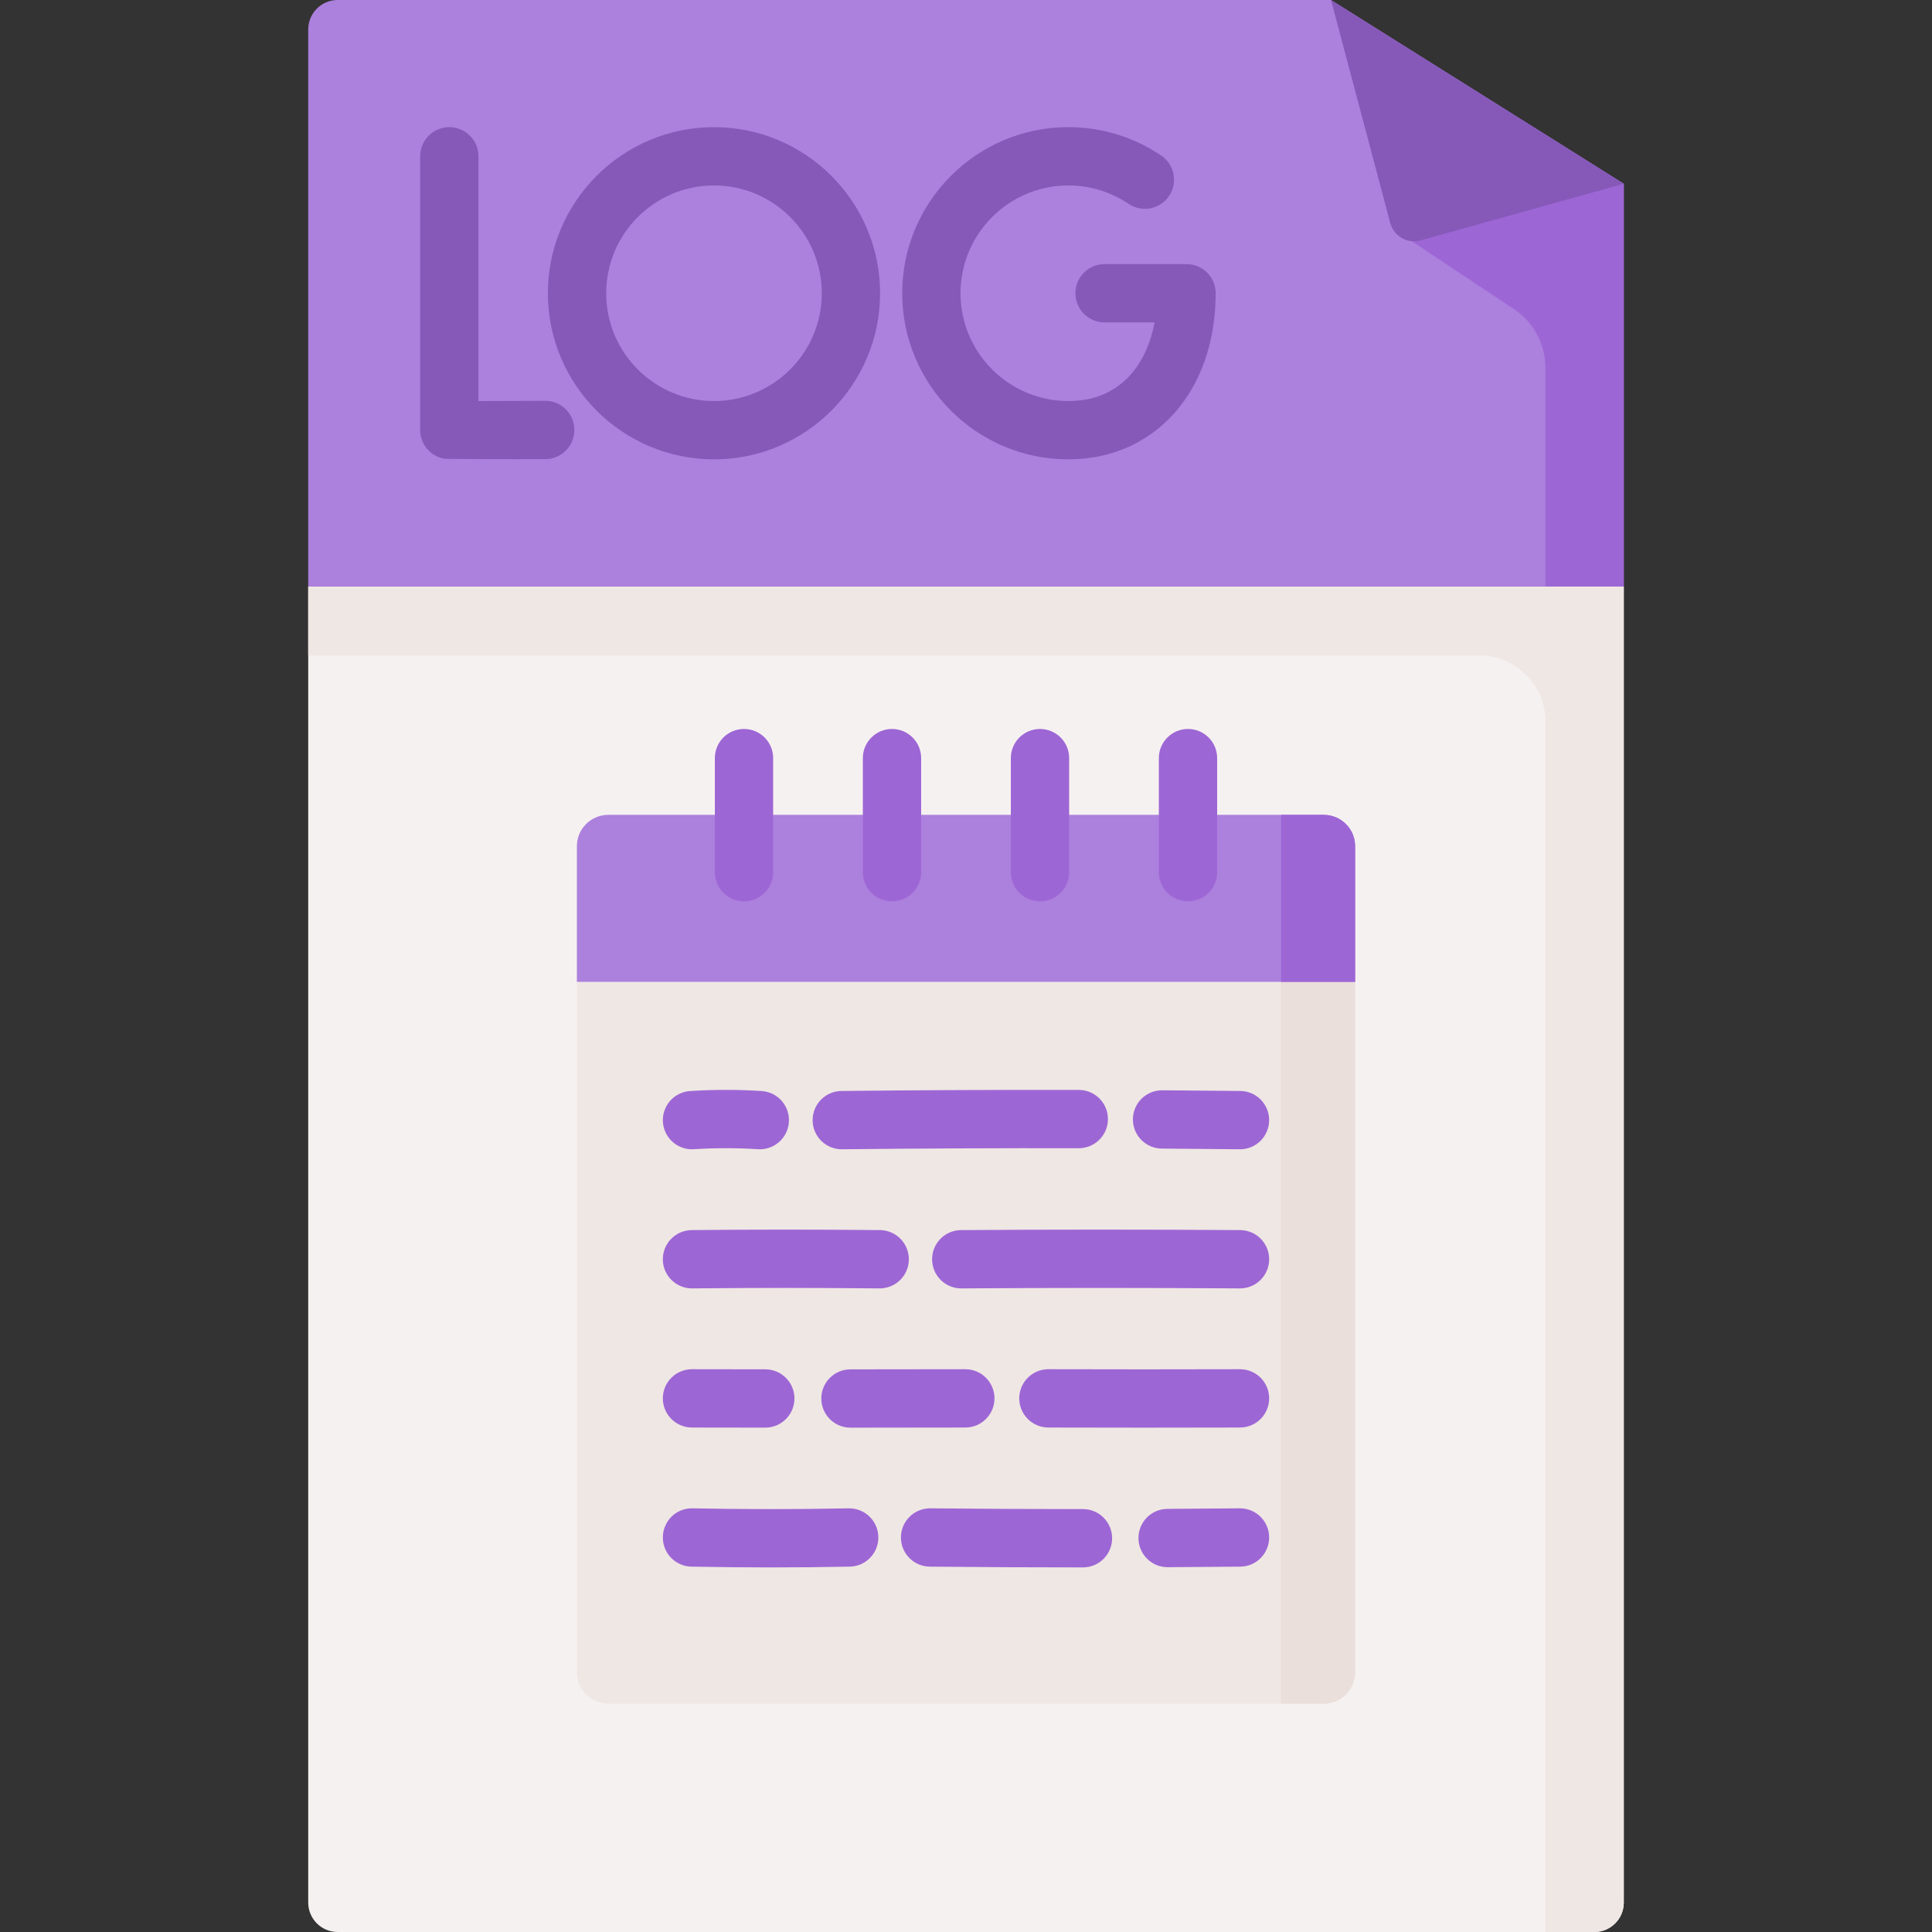 <svg id="Capa_1" enable-background="new 0 0 512 512" height="512" viewBox="0 0 512 512" width="512" xmlns="http://www.w3.org/2000/svg"><rect x="0" y="0" width="512" height="512" fill="#333333" stroke="none"/><g><path d="m422.518 512h-333.036c-4.309 0-7.802-3.493-7.802-7.802v-348.77h348.64v348.77c0 4.309-3.493 7.802-7.802 7.802z" fill="#f6f1f1"/><path d="m81.68 155.428v18.284h310.353c9.676 0 17.52 7.844 17.52 17.52v320.768h12.965c4.309 0 7.802-3.493 7.802-7.802v-348.77z" fill="#efe7e4"/><path d="m352.731 0h-263.249c-4.309 0-7.802 3.493-7.802 7.802v147.625h348.64v-106.73z" fill="#ac80dd"/><path d="m370.304 61.369 30.893 20.529c5.219 3.468 8.356 9.319 8.356 15.586v57.944h20.767v-106.731z" fill="#9d66d5"/><path d="m352.731 0 15.701 59.105c.932 3.507 4.549 5.576 8.044 4.602l53.845-15.01z" fill="#8659b9"/><g><g><g><path d="m117.764 121.56c-3.709-.637-6.42-3.852-6.42-7.615v-72.524c0-4.268 3.459-7.726 7.726-7.726s7.726 3.459 7.726 7.726v64.859c4.876-.003 11.496-.027 17.648-.061h.044c4.246 0 7.701 3.431 7.725 7.683.024 4.267-3.417 7.745-7.683 7.77-8.263.046-26.212-.017-26.766-.112z" fill="#8659b9"/></g></g><g><g><path d="m283.113 121.733c-24.273 0-44.019-19.746-44.019-44.019s19.746-44.019 44.019-44.019c8.819 0 17.331 2.602 24.616 7.522 3.536 2.388 4.466 7.191 2.077 10.727-2.388 3.536-7.191 4.466-10.727 2.077-4.72-3.189-10.241-4.874-15.966-4.874-15.751 0-28.566 12.815-28.566 28.566s12.815 28.566 28.566 28.566c14.069 0 20.808-10.036 22.88-20.84h-13.265c-4.268 0-7.726-3.459-7.726-7.726 0-4.268 3.459-7.726 7.726-7.726h21.713c4.268 0 7.726 3.459 7.726 7.726.002 25.918-16.059 44.02-39.054 44.02z" fill="#8659b9"/></g></g><g><path d="m189.214 121.733c-24.273 0-44.019-19.746-44.019-44.019s19.746-44.019 44.019-44.019 44.019 19.746 44.019 44.019-19.746 44.019-44.019 44.019zm0-72.586c-15.752 0-28.566 12.815-28.566 28.566s12.815 28.566 28.566 28.566 28.566-12.815 28.566-28.566-12.815-28.566-28.566-28.566z" fill="#8659b9"/></g></g><g><path d="m350.808 451.482h-189.616c-4.591 0-8.313-3.722-8.313-8.313v-182.97h206.242v182.969c0 4.592-3.722 8.314-8.313 8.314z" fill="#efe7e4"/><path d="m339.51 260.199v191.283h11.298c4.591 0 8.313-3.722 8.313-8.313v-182.97z" fill="#eadfda"/><path d="m350.808 215.946h-189.616c-4.591 0-8.313 3.722-8.313 8.313v35.94h206.242v-35.94c0-4.591-3.722-8.313-8.313-8.313z" fill="#ac80dd"/><path d="m339.51 215.946v44.253h19.611v-35.94c0-4.591-3.722-8.313-8.313-8.313z" fill="#9d66d5"/><g><g><path d="m197.167 238.848c-4.268 0-7.726-3.459-7.726-7.726v-30.212c0-4.268 3.459-7.726 7.726-7.726s7.726 3.459 7.726 7.726v30.212c0 4.268-3.459 7.726-7.726 7.726z" fill="#9d66d5"/></g><g><path d="m236.389 238.848c-4.268 0-7.726-3.459-7.726-7.726v-30.212c0-4.268 3.459-7.726 7.726-7.726s7.726 3.459 7.726 7.726v30.212c0 4.268-3.458 7.726-7.726 7.726z" fill="#9d66d5"/></g><g><path d="m275.611 238.848c-4.268 0-7.726-3.459-7.726-7.726v-30.212c0-4.268 3.459-7.726 7.726-7.726s7.726 3.459 7.726 7.726v30.212c.001 4.268-3.458 7.726-7.726 7.726z" fill="#9d66d5"/></g><g><path d="m314.833 238.848c-4.268 0-7.726-3.459-7.726-7.726v-30.212c0-4.268 3.459-7.726 7.726-7.726s7.726 3.459 7.726 7.726v30.212c0 4.268-3.459 7.726-7.726 7.726z" fill="#9d66d5"/></g></g><g><g><path d="m328.615 304.572c-.029 0-.058 0-.088 0-6.873-.076-13.747-.137-20.621-.183-4.267-.029-7.702-3.511-7.674-7.779.029-4.249 3.483-7.674 7.725-7.674h.053c6.895.046 13.792.107 20.687.183 4.268.048 7.688 3.545 7.641 7.812-.046 4.237-3.496 7.641-7.723 7.641z" fill="#9d66d5"/></g><g><path d="m223.078 304.572c-4.227 0-7.678-3.403-7.724-7.642-.046-4.268 3.375-7.764 7.642-7.811 20.974-.228 42.138-.324 62.91-.28 4.267.009 7.719 3.475 7.71 7.742-.009 4.262-3.467 7.71-7.726 7.71-.005 0-.01 0-.016 0-20.704-.043-41.803.05-62.709.28-.03.001-.058.001-.087.001z" fill="#9d66d5"/></g><g><path d="m201.364 304.572c-.174 0-.349-.005-.524-.017-5.419-.362-11.283-.362-16.958.001-4.242.285-7.932-2.958-8.205-7.215-.274-4.259 2.957-7.933 7.215-8.205 6.339-.407 12.902-.406 18.98.001 4.259.286 7.478 3.968 7.193 8.225-.274 4.082-3.67 7.21-7.701 7.21z" fill="#9d66d5"/></g><g><path d="m254.739 341.44c-4.242 0-7.696-3.424-7.725-7.673-.029-4.267 3.405-7.749 7.673-7.78 24.267-.168 49.157-.168 73.979 0 4.267.029 7.703 3.511 7.674 7.779-.029 4.25-3.483 7.674-7.725 7.674-.018 0-.035 0-.053 0-24.753-.167-49.572-.167-73.768 0-.019 0-.037 0-.055 0z" fill="#9d66d5"/></g><g><path d="m183.385 341.44c-4.23 0-7.68-3.406-7.724-7.647-.043-4.267 3.38-7.762 7.647-7.806 16.48-.168 32.801-.168 49.896 0 4.268.042 7.692 3.536 7.65 7.803-.042 4.24-3.494 7.65-7.724 7.65-.026 0-.052 0-.078 0-16.99-.169-33.208-.169-49.585 0-.028 0-.055 0-.082 0z" fill="#9d66d5"/></g><g><path d="m303.24 378.346c-8.549 0-17.104-.013-25.425-.037-4.267-.013-7.716-3.482-7.703-7.75.013-4.26 3.47-7.703 7.725-7.703h.024c16.613.048 34.154.048 50.728 0h.024c4.256 0 7.712 3.444 7.725 7.703.013 4.268-3.437 7.736-7.703 7.75-8.301.024-16.847.037-25.395.037z" fill="#9d66d5"/></g><g><path d="m225.383 378.345c-4.267 0-7.724-3.457-7.726-7.723-.002-4.268 3.456-7.727 7.723-7.729 10.142-.004 20.283-.015 30.424-.036h.016c4.26 0 7.717 3.449 7.726 7.71.009 4.268-3.443 7.733-7.71 7.742-10.149.021-20.3.032-30.45.036-.001 0-.002 0-.003 0z" fill="#9d66d5"/></g><g><path d="m202.809 378.338c-.002 0-.005 0-.007 0-6.478-.006-12.955-.016-19.432-.029-4.267-.009-7.719-3.475-7.71-7.742.009-4.262 3.467-7.71 7.726-7.71h.016c6.471.013 12.942.023 19.413.029 4.268.004 7.723 3.467 7.719 7.733-.002 4.265-3.461 7.719-7.725 7.719z" fill="#9d66d5"/></g><g><path d="m309.429 415.32c-4.249 0-7.703-3.433-7.725-7.686-.022-4.268 3.42-7.744 7.686-7.767 6.383-.033 12.767-.082 19.151-.142h.074c4.232 0 7.684 3.411 7.724 7.654.04 4.267-3.386 7.759-7.654 7.799-6.404.06-12.81.109-19.215.142-.014 0-.027 0-.041 0z" fill="#9d66d5"/></g><g><path d="m286.996 415.378s0 0-.001 0c-13.292-.001-26.948-.068-40.587-.2-4.268-.041-7.693-3.534-7.652-7.801.041-4.241 3.493-7.652 7.724-7.652h.076c13.591.132 27.196.199 40.44.2 4.267 0 7.725 3.46 7.725 7.727.001 4.268-3.459 7.726-7.725 7.726z" fill="#9d66d5"/></g><g><path d="m204.315 415.379c-6.909 0-13.851-.067-21.072-.202-4.266-.08-7.66-3.604-7.58-7.87.079-4.267 3.581-7.694 7.87-7.58 14.241.269 27.386.269 41.364 0 .049-.001.1-.001.15-.001 4.199 0 7.642 3.363 7.722 7.579.08 4.267-3.312 7.791-7.578 7.872-7.09.135-13.967.202-20.876.202z" fill="#9d66d5"/></g></g></g></g></svg>
